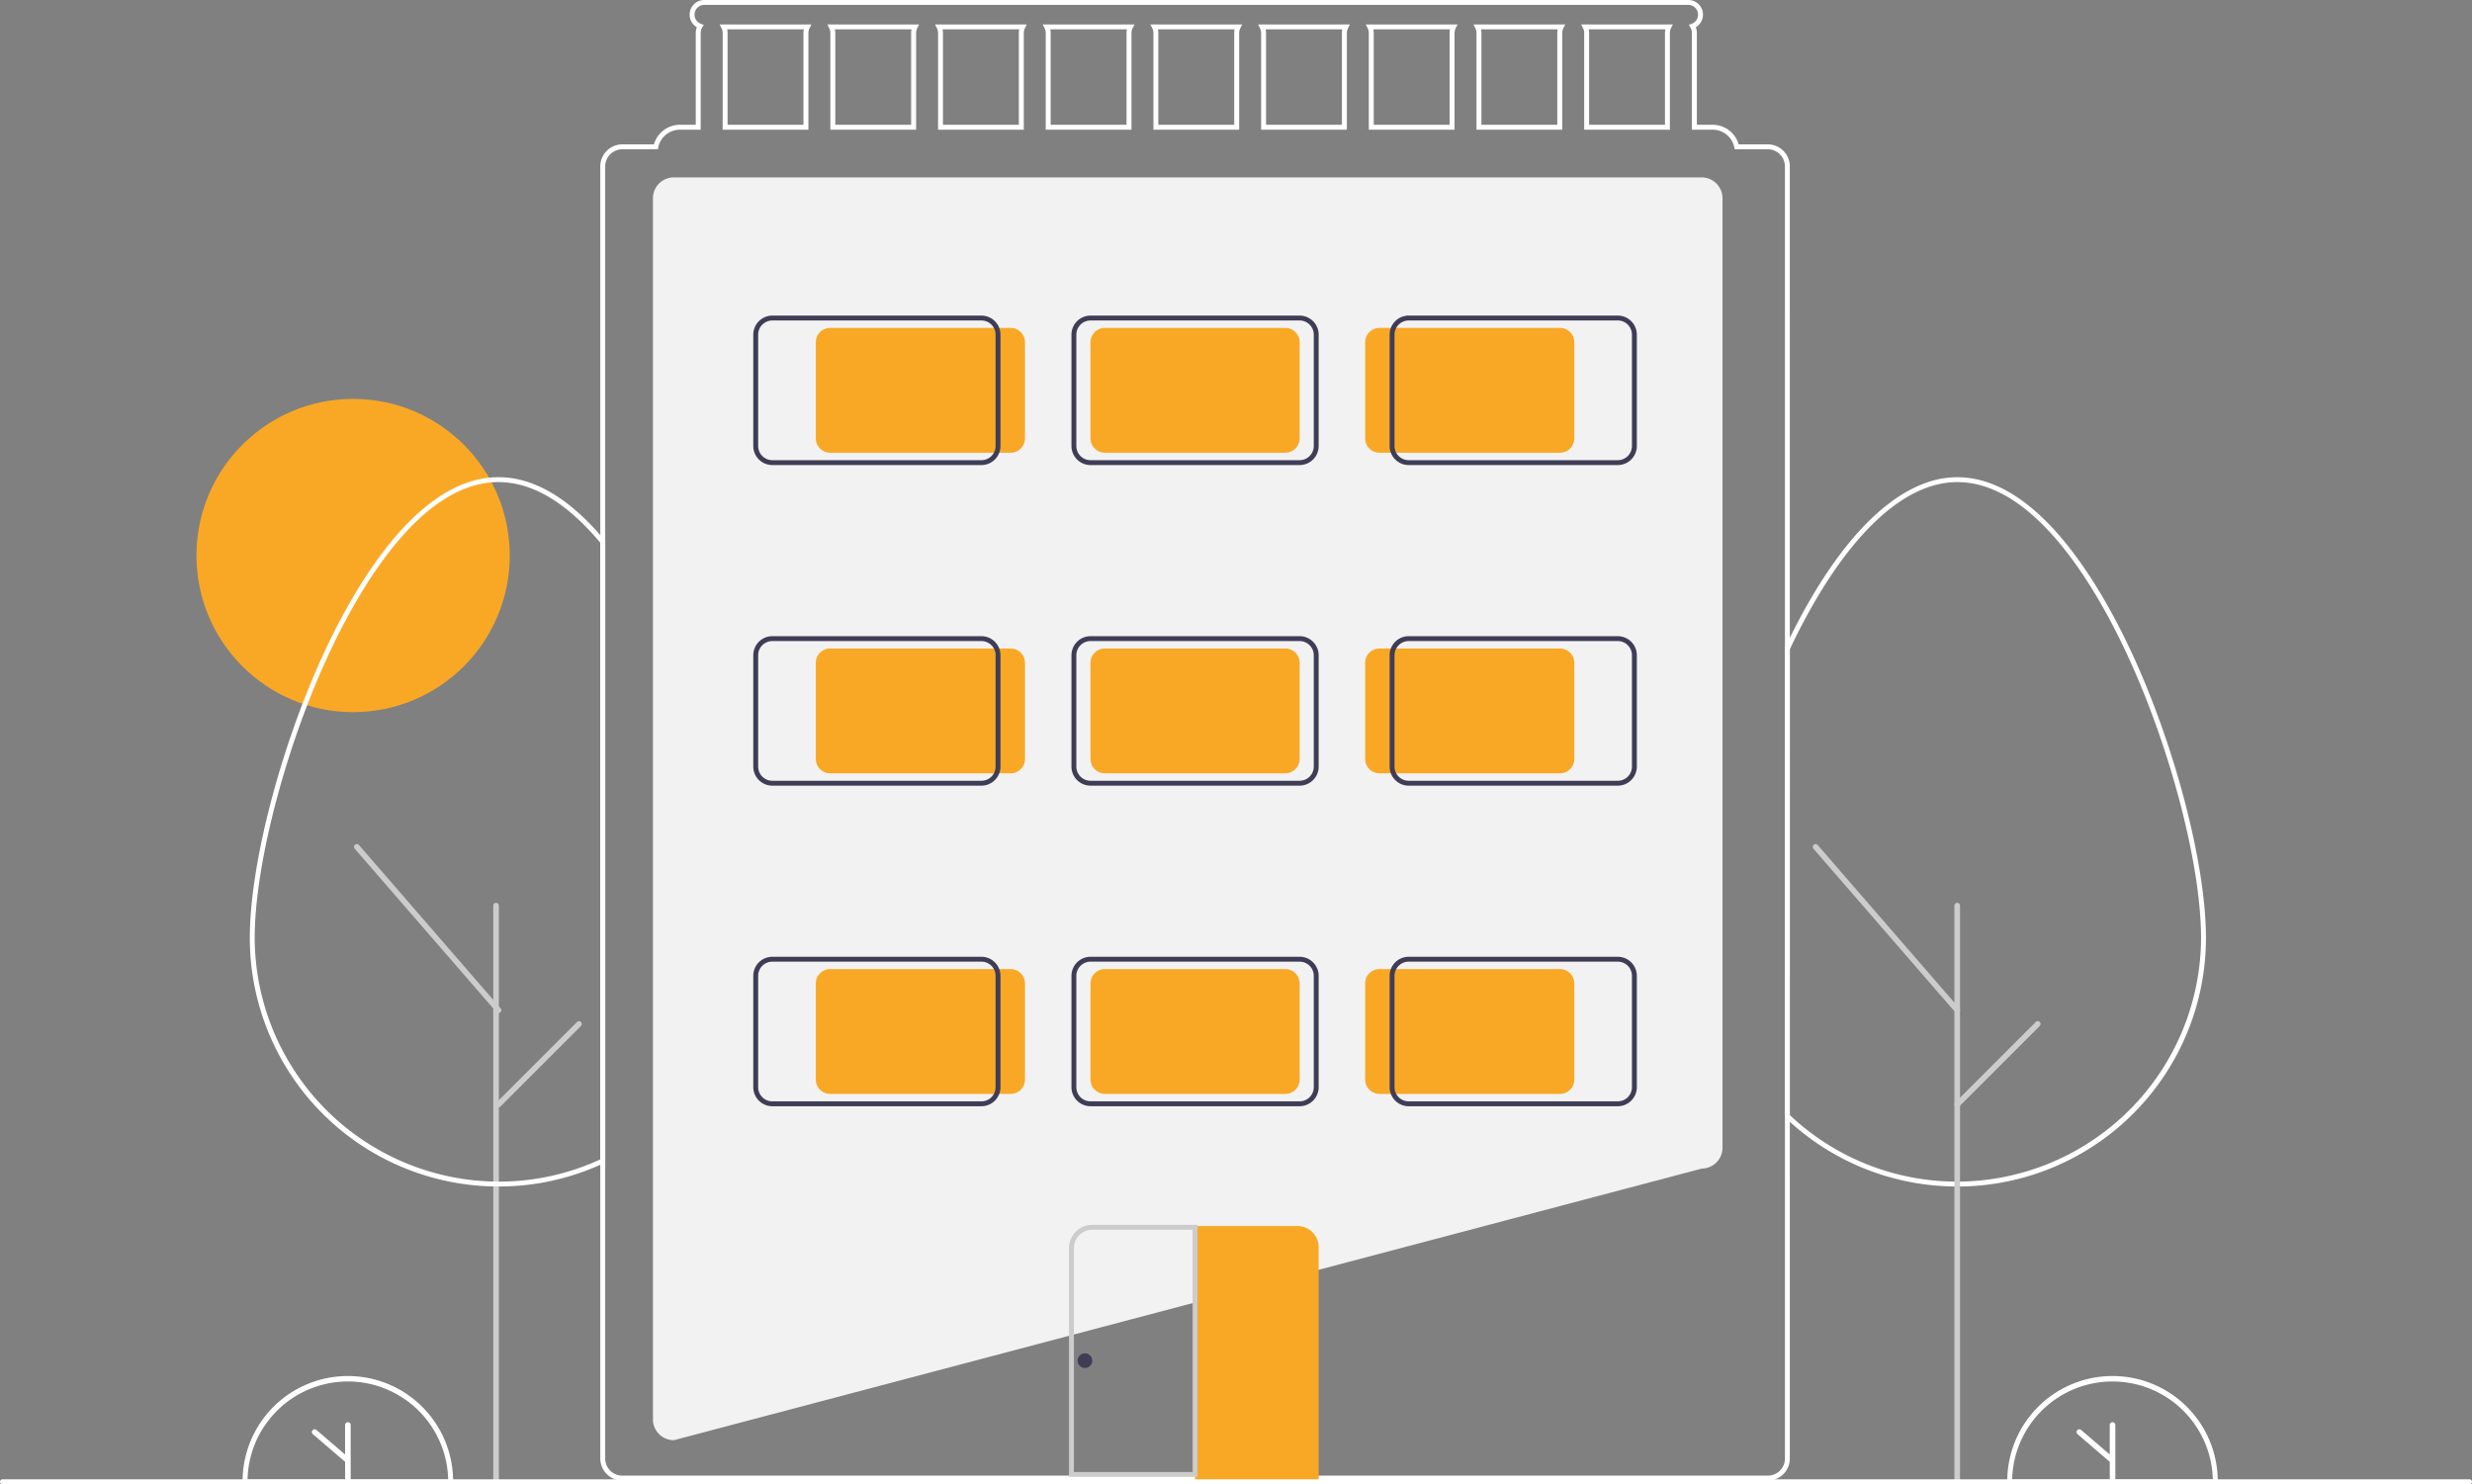 <svg xmlns="http://www.w3.org/2000/svg" width="549.444" height="329.973" viewBox="0 0 549.444 329.973">
  <rect x="0" y="0" width="549.444" height="329.973" fill="#808080" stroke="none"/>
  <g id="undraw_Building_re_xfcm" transform="translate(0 -89.216)">
    <circle id="Ellipse_359" data-name="Ellipse 359" cx="34.816" cy="34.816" r="34.816" transform="translate(43.668 177.889)" fill="#f9a826"/>
    <path id="Path_6308" data-name="Path 6308" d="M366.431,581.924H366.4a4.629,4.629,0,0,1-4.624-4.624V305.842a4.629,4.629,0,0,1,4.624-4.624H594.878a4.629,4.629,0,0,1,4.624,4.624V516.916a4.629,4.629,0,0,1-4.588,4.624Z" transform="translate(-216.647 -172.561)" fill="#f2f2f2"/>
    <path id="Path_6312" data-name="Path 6312" d="M862.575,581.392c-.217,0-.428,0-.645-.006a55.228,55.228,0,0,1-36.391-14.224q-.554-.5-1.1-1.022l-.168-.161V461.72l.052-.11c.36-.763.725-1.516,1.091-2.268,11.315-22.973,24.512-35.623,37.161-35.623,18.24,0,32.386,25.021,39.2,39.935,9.468,20.74,16.081,46.439,16.081,62.5a55.258,55.258,0,0,1-54.645,55.238C863,581.392,862.786,581.392,862.575,581.392ZM825.36,565.513q.452.427.91.843A54.145,54.145,0,0,0,861.95,580.3c.22.005.429,0,.64.005s.4,0,.6-.005a54.35,54.35,0,0,0,53.577-54.15c0-15.917-6.572-41.431-15.983-62.044-6.7-14.677-20.574-39.3-38.206-39.3-12.212,0-25.062,12.435-36.183,35.013-.345.71-.691,1.423-1.032,2.145Z" transform="translate(-427.545 -228.421)" fill="#fff"/>
    <path id="Path_6313" data-name="Path 6313" d="M894.152,726.658a.626.626,0,0,1-.626-.626V598.262a.626.626,0,0,1,1.252,0v127.77A.626.626,0,0,1,894.152,726.658Z" transform="translate(-459.125 -307.727)" fill="#ccc"/>
    <path id="Path_6314" data-name="Path 6314" d="M297.152,726.658a.626.626,0,0,1-.626-.626V598.262a.626.626,0,1,1,1.252,0v127.77a.626.626,0,0,1-.626.626Z" transform="translate(-186.895 -307.727)" fill="#ccc"/>
    <path id="Path_6315" data-name="Path 6315" d="M867.767,611.191a.625.625,0,0,1-.473-.216l-31.478-36.3a.626.626,0,1,1,.946-.82l31.478,36.3a.626.626,0,0,1-.473,1.036Z" transform="translate(-432.739 -296.784)" fill="#ccc"/>
    <path id="Path_6316" data-name="Path 6316" d="M894.152,665.138a.626.626,0,0,1-.443-1.068L911.6,646.183a.626.626,0,1,1,.885.885l-17.887,17.887a.624.624,0,0,1-.442.183Z" transform="translate(-459.125 -329.78)" fill="#ccc"/>
    <path id="Path_6317" data-name="Path 6317" d="M961.9,815.217H915.119v-.544a23.394,23.394,0,1,1,46.787,0Zm-45.693-1.088h44.6a22.306,22.306,0,0,0-44.6,0Z" transform="translate(-468.971 -396.027)" fill="#fff"/>
    <path id="Path_6318" data-name="Path 6318" d="M951.392,809.875a.617.617,0,0,0-.618.617v6.56l-6.391-5.485a.618.618,0,0,0-.8.937l7.2,6.176v3.854a.618.618,0,0,0,1.235,0V810.492a.618.618,0,0,0-.618-.617Z" transform="translate(-481.85 -404.507)" fill="#fff"/>
    <path id="Path_6319" data-name="Path 6319" d="M240.906,815.217H194.119v-.544a23.394,23.394,0,1,1,46.787,0Zm-45.693-1.088h44.6a22.306,22.306,0,0,0-44.6,0Z" transform="translate(-140.198 -396.027)" fill="#fff"/>
    <path id="Path_6320" data-name="Path 6320" d="M230.392,809.875a.617.617,0,0,0-.618.617v6.56l-6.391-5.485a.618.618,0,0,0-.8.937l7.2,6.176v3.854a.618.618,0,0,0,1.235,0V810.492a.618.618,0,0,0-.618-.617Z" transform="translate(-153.077 -404.507)" fill="#fff"/>
    <path id="Path_6321" data-name="Path 6321" d="M252.344,581.392c-.217,0-.428,0-.645-.006a55.26,55.26,0,0,1-54.637-55.238c0-16.057,6.613-41.756,16.082-62.5,6.809-14.914,20.957-39.935,39.2-39.935,7.514,0,15.081,4.283,22.49,12.73.367.417.736.845,1.1,1.285l.124.151V576.054l-.307.148c-.366.177-.738.344-1.109.5a54.731,54.731,0,0,1-21.666,4.68C252.772,581.392,252.555,581.392,252.344,581.392Zm0-156.586c-17.635,0-31.51,24.622-38.21,39.3-9.411,20.612-15.983,46.126-15.983,62.044a54.355,54.355,0,0,0,53.569,54.15c.22.006.425.007.639.005.2,0,.4,0,.6-.005A53.669,53.669,0,0,0,274.2,575.71c.257-.111.512-.224.764-.342V438.276c-.315-.378-.634-.748-.952-1.11C266.822,428.965,259.531,424.806,252.344,424.806Z" transform="translate(-141.54 -228.421)" fill="#fff"/>
    <path id="Path_6322" data-name="Path 6322" d="M271.767,611.191a.624.624,0,0,1-.473-.216l-31.478-36.3a.626.626,0,1,1,.946-.82l31.478,36.3a.626.626,0,0,1-.473,1.036Z" transform="translate(-160.966 -296.784)" fill="#ccc"/>
    <path id="Path_6323" data-name="Path 6323" d="M298.152,665.138a.626.626,0,0,1-.443-1.068L315.6,646.183a.626.626,0,0,1,.885.885L298.6,664.954a.623.623,0,0,1-.443.183Z" transform="translate(-187.351 -329.78)" fill="#ccc"/>
    <path id="Path_6324" data-name="Path 6324" d="M366.8,234.158l.4.794a2.406,2.406,0,0,1,.272,1.11V257.55h19.04V236.062a2.406,2.406,0,0,1,.272-1.11l.4-.794Zm18.627,1.9v20.4H368.56v-20.4a3.416,3.416,0,0,0-.1-.816h17.06a3.415,3.415,0,0,0-.1.816Zm5.309-1.9.4.794a2.406,2.406,0,0,1,.272,1.11V257.55h19.04V236.062a2.406,2.406,0,0,1,.272-1.11l.4-.794Zm18.627,1.9v20.4H392.5v-20.4a3.416,3.416,0,0,0-.1-.816h17.06a3.415,3.415,0,0,0-.1.816Zm5.309-1.9.4.794a2.406,2.406,0,0,1,.272,1.11V257.55h19.04V236.062a2.407,2.407,0,0,1,.272-1.11l.4-.794Zm18.627,1.9v20.4H416.432v-20.4a3.413,3.413,0,0,0-.1-.816h17.06a3.416,3.416,0,0,0-.1.816Zm5.309-1.9.4.794a2.406,2.406,0,0,1,.272,1.11V257.55h19.04V236.062a2.407,2.407,0,0,1,.272-1.11l.4-.794Zm18.627,1.9v20.4H440.368v-20.4a3.413,3.413,0,0,0-.1-.816h17.06a3.416,3.416,0,0,0-.1.816Zm5.309-1.9.4.794a2.406,2.406,0,0,1,.272,1.11V257.55h19.04V236.062a2.406,2.406,0,0,1,.272-1.11l.4-.794Zm18.627,1.9v20.4H464.3v-20.4a3.413,3.413,0,0,0-.1-.816h17.06a3.419,3.419,0,0,0-.1.816Zm5.309-1.9.4.794a2.407,2.407,0,0,1,.272,1.11V257.55h19.04V236.062a2.406,2.406,0,0,1,.272-1.11l.4-.794Zm18.627,1.9v20.4H488.241v-20.4a3.42,3.42,0,0,0-.1-.816H505.2a3.413,3.413,0,0,0-.1.816Zm5.309-1.9.4.794a2.406,2.406,0,0,1,.272,1.11V257.55h19.04V236.062a2.407,2.407,0,0,1,.272-1.11l.4-.794Zm18.627,1.9v20.4H512.177v-20.4a3.413,3.413,0,0,0-.1-.816h17.06a3.416,3.416,0,0,0-.1.816Zm5.309-1.9.4.794a2.4,2.4,0,0,1,.272,1.11V257.55h19.04V236.062a2.406,2.406,0,0,1,.272-1.11l.4-.794Zm18.627,1.9v20.4H536.113v-20.4a3.413,3.413,0,0,0-.1-.816h17.06a3.416,3.416,0,0,0-.1.816Zm5.309-1.9.4.794a2.407,2.407,0,0,1,.272,1.11V257.55H578V236.062a2.407,2.407,0,0,1,.272-1.11l.4-.794Zm18.627,1.9v20.4H560.049v-20.4a3.416,3.416,0,0,0-.1-.816h17.06a3.413,3.413,0,0,0-.1.816Zm-18.627-1.9.4.794a2.407,2.407,0,0,1,.272,1.11V257.55H578V236.062a2.407,2.407,0,0,1,.272-1.11l.4-.794Zm18.627,1.9v20.4H560.049v-20.4a3.416,3.416,0,0,0-.1-.816h17.06a3.413,3.413,0,0,0-.1.816Zm-42.563-1.9.4.794a2.406,2.406,0,0,1,.272,1.11V257.55h19.04V236.062a2.407,2.407,0,0,1,.272-1.11l.4-.794Zm18.627,1.9v20.4H536.113v-20.4a3.41,3.41,0,0,0-.1-.816h17.06a3.416,3.416,0,0,0-.1.816Zm-42.563-1.9.4.794a2.406,2.406,0,0,1,.272,1.11V257.55h19.04V236.062a2.407,2.407,0,0,1,.272-1.11l.4-.794Zm18.627,1.9v20.4H512.177v-20.4a3.413,3.413,0,0,0-.1-.816h17.06a3.413,3.413,0,0,0-.1.816Zm-42.563-1.9.4.794a2.406,2.406,0,0,1,.272,1.11V257.55h19.04V236.062a2.406,2.406,0,0,1,.272-1.11l.4-.794Zm18.627,1.9v20.4H488.24v-20.4a3.413,3.413,0,0,0-.1-.816H505.2a3.413,3.413,0,0,0-.1.816Zm-42.563-1.9.4.794a2.4,2.4,0,0,1,.272,1.11V257.55h19.04V236.062a2.407,2.407,0,0,1,.272-1.11l.4-.794Zm18.627,1.9v20.4H464.3v-20.4a3.416,3.416,0,0,0-.1-.816h17.06a3.413,3.413,0,0,0-.1.816Zm-42.563-1.9.4.794a2.407,2.407,0,0,1,.272,1.11V257.55h19.04V236.062a2.407,2.407,0,0,1,.272-1.11l.4-.794Zm18.627,1.9v20.4H440.368v-20.4a3.42,3.42,0,0,0-.1-.816h17.06a3.413,3.413,0,0,0-.1.816Zm-42.563-1.9.4.794a2.406,2.406,0,0,1,.272,1.11V257.55h19.04V236.062a2.408,2.408,0,0,1,.272-1.11l.4-.794Zm18.627,1.9v20.4H416.432v-20.4a3.413,3.413,0,0,0-.1-.816h17.06a3.419,3.419,0,0,0-.1.816Zm-42.563-1.9.4.794a2.406,2.406,0,0,1,.272,1.11V257.55h19.04V236.062a2.406,2.406,0,0,1,.272-1.11l.4-.794Zm18.627,1.9v20.4H392.5v-20.4a3.413,3.413,0,0,0-.1-.816h17.06a3.414,3.414,0,0,0-.1.816Zm-42.563-1.9.4.794a2.406,2.406,0,0,1,.272,1.11V257.55h19.04V236.062a2.406,2.406,0,0,1,.272-1.11l.4-.794Zm18.627,1.9v20.4H368.56v-20.4a3.415,3.415,0,0,0-.1-.816h17.06a3.416,3.416,0,0,0-.1.816Zm172.863-1.9.4.794a2.406,2.406,0,0,1,.272,1.11V257.55H578V236.062a2.407,2.407,0,0,1,.272-1.11l.4-.794Zm18.627,1.9v20.4H560.049v-20.4a3.413,3.413,0,0,0-.1-.816h17.06a3.413,3.413,0,0,0-.1.816Zm-42.563-1.9.4.794a2.406,2.406,0,0,1,.272,1.11V257.55h19.04V236.062a2.406,2.406,0,0,1,.272-1.11l.4-.794Zm18.627,1.9v20.4H536.113v-20.4a3.413,3.413,0,0,0-.1-.816h17.06a3.416,3.416,0,0,0-.1.816Zm-42.563-1.9.4.794a2.4,2.4,0,0,1,.272,1.11V257.55h19.04V236.062a2.406,2.406,0,0,1,.272-1.11l.4-.794Zm18.627,1.9v20.4H512.177v-20.4a3.413,3.413,0,0,0-.1-.816h17.06a3.413,3.413,0,0,0-.1.816Zm-42.563-1.9.4.794a2.407,2.407,0,0,1,.272,1.11V257.55h19.04V236.062a2.406,2.406,0,0,1,.272-1.11l.4-.794Zm18.627,1.9v20.4H488.241v-20.4a3.42,3.42,0,0,0-.1-.816H505.2a3.413,3.413,0,0,0-.1.816Zm-42.563-1.9.4.794a2.407,2.407,0,0,1,.272,1.11V257.55h19.04V236.062a2.406,2.406,0,0,1,.272-1.11l.4-.794Zm18.627,1.9v20.4H464.3v-20.4a3.413,3.413,0,0,0-.1-.816h17.06a3.419,3.419,0,0,0-.1.816Zm-42.563-1.9.4.794a2.406,2.406,0,0,1,.272,1.11V257.55h19.04V236.062a2.407,2.407,0,0,1,.272-1.11l.4-.794Zm18.627,1.9v20.4H440.368v-20.4a3.413,3.413,0,0,0-.1-.816h17.06a3.416,3.416,0,0,0-.1.816Zm-42.563-1.9.4.794a2.406,2.406,0,0,1,.272,1.11V257.55h19.04V236.062a2.407,2.407,0,0,1,.272-1.11l.4-.794Zm18.627,1.9v20.4H416.432v-20.4a3.416,3.416,0,0,0-.1-.816h17.06a3.416,3.416,0,0,0-.1.816Zm-42.563-1.9.4.794a2.406,2.406,0,0,1,.272,1.11V257.55h19.04V236.062a2.406,2.406,0,0,1,.272-1.11l.4-.794Zm18.627,1.9v20.4H392.5v-20.4a3.416,3.416,0,0,0-.1-.816h17.06a3.415,3.415,0,0,0-.1.816Zm-42.563-1.9.4.794a2.406,2.406,0,0,1,.272,1.11V257.55h19.04V236.062a2.406,2.406,0,0,1,.272-1.11l.4-.794Zm18.627,1.9v20.4H368.56v-20.4a3.415,3.415,0,0,0-.1-.816h17.06a3.413,3.413,0,0,0-.1.816Zm172.863-1.9.4.794a2.4,2.4,0,0,1,.272,1.11V257.55H578V236.062a2.407,2.407,0,0,1,.272-1.11l.4-.794Zm18.627,1.9v20.4H560.049v-20.4a3.413,3.413,0,0,0-.1-.816h17.06a3.413,3.413,0,0,0-.1.816Zm-42.563-1.9.4.794a2.407,2.407,0,0,1,.272,1.11V257.55h19.04V236.062a2.407,2.407,0,0,1,.272-1.11l.4-.794Zm18.627,1.9v20.4H536.113v-20.4a3.42,3.42,0,0,0-.1-.816h17.06a3.413,3.413,0,0,0-.1.816Zm-42.563-1.9.4.794a2.406,2.406,0,0,1,.272,1.11V257.55h19.04V236.062a2.407,2.407,0,0,1,.272-1.11l.4-.794Zm18.627,1.9v20.4H512.177v-20.4a3.413,3.413,0,0,0-.1-.816h17.06a3.416,3.416,0,0,0-.1.816Zm-42.563-1.9.4.794a2.406,2.406,0,0,1,.272,1.11V257.55h19.04V236.062a2.407,2.407,0,0,1,.272-1.11l.4-.794Zm18.627,1.9v20.4H488.241v-20.4a3.413,3.413,0,0,0-.1-.816H505.2a3.416,3.416,0,0,0-.1.816Zm-42.563-1.9.4.794a2.406,2.406,0,0,1,.272,1.11V257.55h19.04V236.062a2.407,2.407,0,0,1,.272-1.11l.4-.794Zm18.627,1.9v20.4H464.3v-20.4a3.413,3.413,0,0,0-.1-.816h17.06a3.419,3.419,0,0,0-.1.816Zm-42.563-1.9.4.794a2.407,2.407,0,0,1,.272,1.11V257.55h19.04V236.062a2.407,2.407,0,0,1,.272-1.11l.4-.794Zm18.627,1.9v20.4H440.368v-20.4a3.413,3.413,0,0,0-.1-.816h17.06a3.413,3.413,0,0,0-.1.816Zm-42.563-1.9.4.794a2.406,2.406,0,0,1,.272,1.11V257.55h19.04V236.062a2.407,2.407,0,0,1,.272-1.11l.4-.794Zm18.627,1.9v20.4H416.432v-20.4a3.416,3.416,0,0,0-.1-.816h17.06a3.413,3.413,0,0,0-.1.816Zm-42.563-1.9.4.794a2.406,2.406,0,0,1,.272,1.11V257.55h19.04V236.062a2.406,2.406,0,0,1,.272-1.11l.4-.794Zm18.627,1.9v20.4H392.5v-20.4a3.416,3.416,0,0,0-.1-.816h17.06a3.415,3.415,0,0,0-.1.816Zm-42.563-1.9.4.794a2.406,2.406,0,0,1,.272,1.11V257.55h19.04V236.062a2.406,2.406,0,0,1,.272-1.11l.4-.794Zm18.627,1.9v20.4H368.56v-20.4a3.413,3.413,0,0,0-.1-.816h17.06a3.416,3.416,0,0,0-.1.816Zm172.863-1.9.4.794a2.407,2.407,0,0,1,.272,1.11V257.55H578V236.062a2.406,2.406,0,0,1,.272-1.11l.4-.794Zm18.627,1.9v20.4H560.049v-20.4a3.413,3.413,0,0,0-.1-.816h17.06a3.416,3.416,0,0,0-.1.816Zm-42.563-1.9.4.794a2.406,2.406,0,0,1,.272,1.11V257.55h19.04V236.062a2.407,2.407,0,0,1,.272-1.11l.4-.794Zm18.627,1.9v20.4H536.113v-20.4a3.413,3.413,0,0,0-.1-.816h17.06a3.416,3.416,0,0,0-.1.816Zm-42.563-1.9.4.794a2.406,2.406,0,0,1,.272,1.11V257.55h19.04V236.062a2.407,2.407,0,0,1,.272-1.11l.4-.794Zm18.627,1.9v20.4H512.177v-20.4a3.413,3.413,0,0,0-.1-.816h17.06a3.416,3.416,0,0,0-.1.816Zm-42.563-1.9.4.794a2.4,2.4,0,0,1,.272,1.11V257.55h19.04V236.062a2.406,2.406,0,0,1,.272-1.11l.4-.794Zm18.627,1.9v20.4H488.241v-20.4a3.413,3.413,0,0,0-.1-.816H505.2a3.413,3.413,0,0,0-.1.816Zm-42.563-1.9.4.794a2.407,2.407,0,0,1,.272,1.11V257.55h19.04V236.062a2.406,2.406,0,0,1,.272-1.11l.4-.794Zm18.627,1.9v20.4H464.3v-20.4a3.42,3.42,0,0,0-.1-.816h17.06a3.416,3.416,0,0,0-.1.816Zm-42.563-1.9.4.794a2.406,2.406,0,0,1,.272,1.11V257.55h19.04V236.062a2.406,2.406,0,0,1,.272-1.11l.4-.794Zm18.627,1.9v20.4H440.368v-20.4a3.413,3.413,0,0,0-.1-.816h17.06a3.419,3.419,0,0,0-.1.816Zm-42.563-1.9.4.794a2.406,2.406,0,0,1,.272,1.11V257.55h19.04V236.062a2.407,2.407,0,0,1,.272-1.11l.4-.794Zm18.627,1.9v20.4H416.432v-20.4a3.416,3.416,0,0,0-.1-.816h17.06a3.416,3.416,0,0,0-.1.816Zm-42.563-1.9.4.794a2.406,2.406,0,0,1,.272,1.11V257.55h19.04V236.062a2.406,2.406,0,0,1,.272-1.11l.4-.794Zm18.627,1.9v20.4H392.5v-20.4a3.415,3.415,0,0,0-.1-.816h17.06a3.416,3.416,0,0,0-.1.816Zm-42.563-1.9.4.794a2.406,2.406,0,0,1,.272,1.11V257.55h19.04V236.062a2.406,2.406,0,0,1,.272-1.11l.4-.794Zm18.627,1.9v20.4H368.56v-20.4a3.416,3.416,0,0,0-.1-.816h17.06a3.416,3.416,0,0,0-.1.816Zm172.863-1.9.4.794a2.406,2.406,0,0,1,.272,1.11V257.55H578V236.062a2.407,2.407,0,0,1,.272-1.11l.4-.794Zm18.627,1.9v20.4H560.049v-20.4a3.413,3.413,0,0,0-.1-.816h17.06a3.419,3.419,0,0,0-.1.816Zm-42.16-1.11a2.406,2.406,0,0,1,.272,1.11V257.55h19.04V236.062a2.408,2.408,0,0,1,.272-1.11l.4-.794H534.35Zm18.322.294a3.416,3.416,0,0,0-.1.816v20.4H536.113v-20.4a3.413,3.413,0,0,0-.1-.816Zm-42.258-.294a2.406,2.406,0,0,1,.272,1.11V257.55h19.04V236.062a2.407,2.407,0,0,1,.272-1.11l.4-.794h-20.39Zm18.322.294a3.416,3.416,0,0,0-.1.816v20.4H512.177v-20.4a3.416,3.416,0,0,0-.1-.816Zm-42.258-.294a2.406,2.406,0,0,1,.272,1.11V257.55h19.04V236.062a2.406,2.406,0,0,1,.272-1.11l.4-.794h-20.39Zm18.322.294a3.416,3.416,0,0,0-.1.816v20.4H488.241v-20.4a3.416,3.416,0,0,0-.1-.816Zm-42.258-.294a2.4,2.4,0,0,1,.272,1.11V257.55h19.04V236.062a2.406,2.406,0,0,1,.272-1.11l.4-.794h-20.39Zm18.322.294a3.419,3.419,0,0,0-.1.816v20.4H464.3v-20.4a3.413,3.413,0,0,0-.1-.816Zm-42.258-.294a2.407,2.407,0,0,1,.272,1.11V257.55h19.04V236.062a2.406,2.406,0,0,1,.272-1.11l.4-.794h-20.39Zm18.322.294a3.416,3.416,0,0,0-.1.816v20.4H440.368v-20.4a3.413,3.413,0,0,0-.1-.816Zm-42.258-.294a2.406,2.406,0,0,1,.272,1.11V257.55h19.04V236.062a2.406,2.406,0,0,1,.272-1.11l.4-.794h-20.39Zm18.322.294a3.416,3.416,0,0,0-.1.816v20.4H416.432v-20.4a3.413,3.413,0,0,0-.1-.816Zm-42.258-.294a2.406,2.406,0,0,1,.272,1.11V257.55h19.04V236.062a2.406,2.406,0,0,1,.272-1.11l.4-.794h-20.39Zm18.322.294a3.416,3.416,0,0,0-.1.816v20.4H392.5v-20.4a3.415,3.415,0,0,0-.1-.816Zm-42.258-.294a2.406,2.406,0,0,1,.272,1.11V257.55h19.04V236.062a2.406,2.406,0,0,1,.272-1.11l.4-.794H366.8Zm18.322.294a3.415,3.415,0,0,0-.1.816v20.4H368.56v-20.4a3.416,3.416,0,0,0-.1-.816Zm173.167-.294a2.406,2.406,0,0,1,.272,1.11V257.55H578V236.062a2.407,2.407,0,0,1,.272-1.11l.4-.794h-20.39Zm18.322.294a3.416,3.416,0,0,0-.1.816v20.4H560.049v-20.4a3.416,3.416,0,0,0-.1-.816Zm-42.258-.294a2.406,2.406,0,0,1,.272,1.11V257.55h19.04V236.062a2.406,2.406,0,0,1,.272-1.11l.4-.794H534.35Zm18.322.294a3.416,3.416,0,0,0-.1.816v20.4H536.113v-20.4a3.416,3.416,0,0,0-.1-.816Zm-42.258-.294a2.4,2.4,0,0,1,.272,1.11V257.55h19.04V236.062a2.407,2.407,0,0,1,.272-1.11l.4-.794h-20.39Zm18.322.294a3.416,3.416,0,0,0-.1.816v20.4H512.177v-20.4a3.413,3.413,0,0,0-.1-.816Zm-42.258-.294a2.407,2.407,0,0,1,.272,1.11V257.55h19.04V236.062a2.407,2.407,0,0,1,.272-1.11l.4-.794h-20.39Zm18.322.294a3.416,3.416,0,0,0-.1.816v20.4H488.241v-20.4a3.413,3.413,0,0,0-.1-.816Zm-42.258-.294a2.406,2.406,0,0,1,.272,1.11V257.55h19.04V236.062a2.407,2.407,0,0,1,.272-1.11l.4-.794h-20.39Zm18.322.294a3.416,3.416,0,0,0-.1.816v20.4H464.3v-20.4a3.413,3.413,0,0,0-.1-.816Zm-42.258-.294a2.406,2.406,0,0,1,.272,1.11V257.55h19.04V236.062a2.407,2.407,0,0,1,.272-1.11l.4-.794h-20.39Zm18.322.294a3.416,3.416,0,0,0-.1.816v20.4H440.369v-20.4a3.416,3.416,0,0,0-.1-.816Zm-42.258-.294a2.406,2.406,0,0,1,.272,1.11V257.55h19.04V236.062a2.406,2.406,0,0,1,.272-1.11l.4-.794h-20.39Zm18.322.294a3.416,3.416,0,0,0-.1.816v20.4H416.432v-20.4a3.416,3.416,0,0,0-.1-.816Zm-42.258-.294a2.406,2.406,0,0,1,.272,1.11V257.55h19.04V236.062a2.406,2.406,0,0,1,.272-1.11l.4-.794h-20.39Zm18.322.294a3.416,3.416,0,0,0-.1.816v20.4H392.5v-20.4a3.415,3.415,0,0,0-.1-.816Zm-42.258-.294a2.406,2.406,0,0,1,.272,1.11V257.55h19.04V236.062a2.406,2.406,0,0,1,.272-1.11l.4-.794H366.8Zm18.322.294a3.413,3.413,0,0,0-.1.816v20.4H368.56v-20.4a3.415,3.415,0,0,0-.1-.816Zm214.24,25.568h-6.484a6,6,0,0,0-5.756-4.352h-3.536v-20.4a3.4,3.4,0,0,0-.245-1.278,3.258,3.258,0,0,0-1.659-6.066H363.392a3.258,3.258,0,0,0-1.659,6.066,3.4,3.4,0,0,0-.245,1.278v20.4h-3.536a6,6,0,0,0-5.756,4.352h-7.028a4.9,4.9,0,0,0-4.9,4.9V552.944a4.907,4.907,0,0,0,4.9,4.9H599.762a4.9,4.9,0,0,0,4.9-4.9V265.71a4.9,4.9,0,0,0-4.9-4.9Zm3.808,292.13a3.811,3.811,0,0,1-2.486,3.569,3.656,3.656,0,0,1-1.322.239H345.168a3.656,3.656,0,0,1-1.322-.239,3.811,3.811,0,0,1-2.486-3.569V265.71a3.812,3.812,0,0,1,3.808-3.808h7.9l.087-.435a4.913,4.913,0,0,1,4.8-3.917h4.624V236.062a2.445,2.445,0,0,1,.348-1.257l.337-.56-.615-.228a2.17,2.17,0,0,1,.745-4.211h218.69a2.17,2.17,0,0,1,.745,4.211l-.615.228.337.56a2.442,2.442,0,0,1,.348,1.257V257.55h4.624a4.913,4.913,0,0,1,4.8,3.917l.087.435h7.355a3.812,3.812,0,0,1,3.808,3.808ZM366.8,234.158l.4.794a2.407,2.407,0,0,1,.272,1.11V257.55h19.04V236.062a2.406,2.406,0,0,1,.272-1.11l.4-.794Zm18.627,1.9v20.4H368.56v-20.4a3.413,3.413,0,0,0-.1-.816h17.06a3.415,3.415,0,0,0-.1.816Zm5.309-1.9.4.794a2.406,2.406,0,0,1,.272,1.11V257.55h19.04V236.062a2.406,2.406,0,0,1,.272-1.11l.4-.794Zm18.627,1.9v20.4H392.5v-20.4a3.416,3.416,0,0,0-.1-.816h17.06a3.415,3.415,0,0,0-.1.816Zm5.309-1.9.4.794a2.406,2.406,0,0,1,.272,1.11V257.55h19.04V236.062a2.407,2.407,0,0,1,.272-1.11l.4-.794Zm18.627,1.9v20.4H416.433v-20.4a3.416,3.416,0,0,0-.1-.816h17.06a3.413,3.413,0,0,0-.1.816Zm5.309-1.9.4.794a2.406,2.406,0,0,1,.272,1.11V257.55h19.04V236.062a2.407,2.407,0,0,1,.272-1.11l.4-.794Zm18.627,1.9v20.4H440.369v-20.4a3.413,3.413,0,0,0-.1-.816h17.06a3.416,3.416,0,0,0-.1.816Zm5.309-1.9.4.794a2.406,2.406,0,0,1,.272,1.11V257.55h19.04V236.062a2.407,2.407,0,0,1,.272-1.11l.4-.794Zm18.627,1.9v20.4H464.3v-20.4a3.413,3.413,0,0,0-.1-.816h17.06a3.41,3.41,0,0,0-.1.816Zm5.309-1.9.4.794a2.4,2.4,0,0,1,.272,1.11V257.55h19.04V236.062a2.407,2.407,0,0,1,.272-1.11l.4-.794Zm18.627,1.9v20.4H488.241v-20.4a3.416,3.416,0,0,0-.1-.816H505.2a3.413,3.413,0,0,0-.1.816Zm5.309-1.9.4.794a2.406,2.406,0,0,1,.272,1.11V257.55h19.04V236.062a2.406,2.406,0,0,1,.272-1.11l.4-.794Zm18.627,1.9v20.4H512.177v-20.4a3.413,3.413,0,0,0-.1-.816h17.06a3.416,3.416,0,0,0-.1.816Zm5.309-1.9.4.794a2.406,2.406,0,0,1,.272,1.11V257.55h19.04V236.062a2.407,2.407,0,0,1,.272-1.11l.4-.794Zm18.627,1.9v20.4H536.113v-20.4a3.413,3.413,0,0,0-.1-.816h17.06a3.413,3.413,0,0,0-.1.816Zm5.309-1.9.4.794a2.406,2.406,0,0,1,.272,1.11V257.55H578V236.062a2.406,2.406,0,0,1,.272-1.11l.4-.794Zm18.627,1.9v20.4H560.049v-20.4a3.416,3.416,0,0,0-.1-.816h17.06a3.416,3.416,0,0,0-.1.816Zm-210.116-1.9.4.794a2.406,2.406,0,0,1,.272,1.11V257.55h19.04V236.062a2.406,2.406,0,0,1,.272-1.11l.4-.794Zm18.627,1.9v20.4H368.56v-20.4a3.415,3.415,0,0,0-.1-.816h17.06a3.415,3.415,0,0,0-.1.816Zm5.309-1.9.4.794a2.406,2.406,0,0,1,.272,1.11V257.55h19.04V236.062a2.406,2.406,0,0,1,.272-1.11l.4-.794Zm18.627,1.9v20.4H392.5v-20.4a3.415,3.415,0,0,0-.1-.816h17.06a3.413,3.413,0,0,0-.1.816Zm5.309-1.9.4.794a2.407,2.407,0,0,1,.272,1.11V257.55h19.04V236.062a2.406,2.406,0,0,1,.272-1.11l.4-.794Zm18.627,1.9v20.4H416.432v-20.4a3.413,3.413,0,0,0-.1-.816h17.06a3.413,3.413,0,0,0-.1.816Zm5.309-1.9.4.794a2.407,2.407,0,0,1,.272,1.11V257.55h19.04V236.062a2.406,2.406,0,0,1,.272-1.11l.4-.794Zm18.627,1.9v20.4H440.369v-20.4a3.413,3.413,0,0,0-.1-.816h17.06a3.416,3.416,0,0,0-.1.816Zm5.309-1.9.4.794a2.406,2.406,0,0,1,.272,1.11V257.55h19.04V236.062a2.407,2.407,0,0,1,.272-1.11l.4-.794Zm18.627,1.9v20.4H464.3v-20.4a3.416,3.416,0,0,0-.1-.816h17.06a3.413,3.413,0,0,0-.1.816Zm5.309-1.9.4.794a2.406,2.406,0,0,1,.272,1.11V257.55h19.04V236.062a2.407,2.407,0,0,1,.272-1.11l.4-.794Zm18.627,1.9v20.4H488.241v-20.4a3.413,3.413,0,0,0-.1-.816H505.2a3.416,3.416,0,0,0-.1.816Zm5.309-1.9.4.794a2.4,2.4,0,0,1,.272,1.11V257.55h19.04V236.062a2.407,2.407,0,0,1,.272-1.11l.4-.794Zm18.627,1.9v20.4H512.177v-20.4a3.416,3.416,0,0,0-.1-.816h17.06a3.416,3.416,0,0,0-.1.816Zm5.309-1.9.4.794a2.407,2.407,0,0,1,.272,1.11V257.55h19.04V236.062a2.406,2.406,0,0,1,.272-1.11l.4-.794Zm18.627,1.9v20.4H536.113v-20.4a3.413,3.413,0,0,0-.1-.816h17.06a3.416,3.416,0,0,0-.1.816Zm5.309-1.9.4.794a2.406,2.406,0,0,1,.272,1.11V257.55H578V236.062a2.407,2.407,0,0,1,.272-1.11l.4-.794Zm18.627,1.9v20.4H560.049v-20.4a3.413,3.413,0,0,0-.1-.816h17.06a3.419,3.419,0,0,0-.1.816Zm-210.116-1.9.4.794a2.406,2.406,0,0,1,.272,1.11V257.55h19.04V236.062a2.406,2.406,0,0,1,.272-1.11l.4-.794Zm18.627,1.9v20.4H368.56v-20.4a3.415,3.415,0,0,0-.1-.816h17.06a3.415,3.415,0,0,0-.1.816Zm5.309-1.9.4.794a2.406,2.406,0,0,1,.272,1.11V257.55h19.04V236.062a2.406,2.406,0,0,1,.272-1.11l.4-.794Zm18.627,1.9v20.4H392.5v-20.4a3.415,3.415,0,0,0-.1-.816h17.06a3.416,3.416,0,0,0-.1.816Zm5.309-1.9.4.794a2.406,2.406,0,0,1,.272,1.11V257.55h19.04V236.062a2.406,2.406,0,0,1,.272-1.11l.4-.794Zm18.627,1.9v20.4H416.432v-20.4a3.416,3.416,0,0,0-.1-.816h17.06a3.416,3.416,0,0,0-.1.816Zm5.309-1.9.4.794a2.406,2.406,0,0,1,.272,1.11V257.55h19.04V236.062a2.407,2.407,0,0,1,.272-1.11l.4-.794Zm18.627,1.9v20.4H440.369v-20.4a3.413,3.413,0,0,0-.1-.816h17.06a3.416,3.416,0,0,0-.1.816Zm5.309-1.9.4.794a2.407,2.407,0,0,1,.272,1.11V257.55h19.04V236.062a2.406,2.406,0,0,1,.272-1.11l.4-.794Zm18.627,1.9v20.4H464.3v-20.4a3.413,3.413,0,0,0-.1-.816h17.06a3.41,3.41,0,0,0-.1.816Zm5.309-1.9.4.794a2.407,2.407,0,0,1,.272,1.11V257.55h19.04V236.062a2.406,2.406,0,0,1,.272-1.11l.4-.794Zm18.627,1.9v20.4H488.241v-20.4a3.416,3.416,0,0,0-.1-.816H505.2a3.413,3.413,0,0,0-.1.816Zm5.309-1.9.4.794a2.406,2.406,0,0,1,.272,1.11V257.55h19.04V236.062a2.407,2.407,0,0,1,.272-1.11l.4-.794Zm18.627,1.9v20.4H512.177v-20.4a3.413,3.413,0,0,0-.1-.816h17.06a3.416,3.416,0,0,0-.1.816Zm5.309-1.9.4.794a2.4,2.4,0,0,1,.272,1.11V257.55h19.04V236.062a2.407,2.407,0,0,1,.272-1.11l.4-.794Zm18.627,1.9v20.4H536.113v-20.4a3.413,3.413,0,0,0-.1-.816h17.06a3.416,3.416,0,0,0-.1.816Zm5.309-1.9.4.794a2.407,2.407,0,0,1,.272,1.11V257.55H578V236.062a2.406,2.406,0,0,1,.272-1.11l.4-.794Zm18.627,1.9v20.4H560.049v-20.4a3.413,3.413,0,0,0-.1-.816h17.06a3.416,3.416,0,0,0-.1.816Zm-210.116-1.9.4.794a2.406,2.406,0,0,1,.272,1.11V257.55h19.04V236.062a2.406,2.406,0,0,1,.272-1.11l.4-.794Zm18.627,1.9v20.4H368.56v-20.4a3.415,3.415,0,0,0-.1-.816h17.06a3.415,3.415,0,0,0-.1.816Zm5.309-1.9.4.794a2.406,2.406,0,0,1,.272,1.11V257.55h19.04V236.062a2.406,2.406,0,0,1,.272-1.11l.4-.794Zm18.627,1.9v20.4H392.5v-20.4a3.415,3.415,0,0,0-.1-.816h17.06a3.413,3.413,0,0,0-.1.816Zm5.309-1.9.4.794a2.406,2.406,0,0,1,.272,1.11V257.55h19.04V236.062a2.407,2.407,0,0,1,.272-1.11l.4-.794Zm18.627,1.9v20.4H416.432v-20.4a3.416,3.416,0,0,0-.1-.816h17.06a3.413,3.413,0,0,0-.1.816Zm5.309-1.9.4.794a2.407,2.407,0,0,1,.272,1.11V257.55h19.04V236.062a2.406,2.406,0,0,1,.272-1.11l.4-.794Zm18.627,1.9v20.4H440.368v-20.4a3.416,3.416,0,0,0-.1-.816h17.06a3.416,3.416,0,0,0-.1.816Zm5.309-1.9.4.794a2.406,2.406,0,0,1,.272,1.11V257.55h19.04V236.062a2.407,2.407,0,0,1,.272-1.11l.4-.794Zm18.627,1.9v20.4H464.3v-20.4a3.413,3.413,0,0,0-.1-.816h17.06a3.413,3.413,0,0,0-.1.816Zm5.309-1.9.4.794a2.4,2.4,0,0,1,.272,1.11V257.55h19.04V236.062a2.406,2.406,0,0,1,.272-1.11l.4-.794Zm18.627,1.9v20.4H488.241v-20.4a3.413,3.413,0,0,0-.1-.816H505.2a3.413,3.413,0,0,0-.1.816Zm5.309-1.9.4.794a2.407,2.407,0,0,1,.272,1.11V257.55h19.04V236.062a2.407,2.407,0,0,1,.272-1.11l.4-.794Zm18.627,1.9v20.4H512.177v-20.4a3.416,3.416,0,0,0-.1-.816h17.06a3.416,3.416,0,0,0-.1.816Zm5.309-1.9.4.794a2.406,2.406,0,0,1,.272,1.11V257.55h19.04V236.062a2.407,2.407,0,0,1,.272-1.11l.4-.794Zm18.627,1.9v20.4H536.113v-20.4a3.413,3.413,0,0,0-.1-.816h17.06a3.419,3.419,0,0,0-.1.816Zm5.309-1.9.4.794a2.4,2.4,0,0,1,.272,1.11V257.55H578V236.062a2.407,2.407,0,0,1,.272-1.11l.4-.794Zm18.627,1.9v20.4H560.049v-20.4a3.413,3.413,0,0,0-.1-.816h17.06a3.413,3.413,0,0,0-.1.816Z" transform="translate(-206.843 -139.502)" fill="#fff"/>
    <path id="Path_6325" data-name="Path 6325" d="M471.626,390.462H431.51a3.191,3.191,0,0,1-3.187-3.187V365.9a3.19,3.19,0,0,1,3.187-3.187h40.117a3.19,3.19,0,0,1,3.187,3.187v21.371A3.19,3.19,0,0,1,471.626,390.462Z" transform="translate(-246.994 -200.605)" fill="#f9a826"/>
    <path id="Path_6326" data-name="Path 6326" d="M583.845,390.462H543.729a3.191,3.191,0,0,1-3.187-3.187V365.9a3.19,3.19,0,0,1,3.187-3.187h40.117a3.19,3.19,0,0,1,3.187,3.187v21.371a3.19,3.19,0,0,1-3.187,3.187Z" transform="translate(-298.165 -200.605)" fill="#f9a826"/>
    <path id="Path_6327" data-name="Path 6327" d="M696.065,390.462H655.949a3.19,3.19,0,0,1-3.187-3.187V365.9a3.19,3.19,0,0,1,3.187-3.187h40.117a3.19,3.19,0,0,1,3.187,3.187v21.371A3.191,3.191,0,0,1,696.065,390.462Z" transform="translate(-349.337 -200.605)" fill="#f9a826"/>
    <path id="Path_6328" data-name="Path 6328" d="M471.626,521.462H431.51a3.19,3.19,0,0,1-3.187-3.187V496.9a3.19,3.19,0,0,1,3.187-3.187h40.117a3.19,3.19,0,0,1,3.187,3.187v21.371A3.19,3.19,0,0,1,471.626,521.462Z" transform="translate(-246.994 -260.341)" fill="#f9a826"/>
    <path id="Path_6329" data-name="Path 6329" d="M583.845,521.462H543.729a3.19,3.19,0,0,1-3.187-3.187V496.9a3.19,3.19,0,0,1,3.187-3.187h40.117a3.19,3.19,0,0,1,3.187,3.187v21.371a3.19,3.19,0,0,1-3.187,3.187Z" transform="translate(-298.165 -260.341)" fill="#f9a826"/>
    <path id="Path_6330" data-name="Path 6330" d="M696.065,521.462H655.949a3.19,3.19,0,0,1-3.187-3.187V496.9a3.19,3.19,0,0,1,3.187-3.187h40.117a3.19,3.19,0,0,1,3.187,3.187v21.371A3.191,3.191,0,0,1,696.065,521.462Z" transform="translate(-349.337 -260.341)" fill="#f9a826"/>
    <path id="Path_6331" data-name="Path 6331" d="M471.626,652.462H431.51a3.19,3.19,0,0,1-3.187-3.187V627.9a3.19,3.19,0,0,1,3.187-3.187h40.117a3.19,3.19,0,0,1,3.187,3.187v21.371A3.19,3.19,0,0,1,471.626,652.462Z" transform="translate(-246.994 -320.076)" fill="#f9a826"/>
    <path id="Path_6332" data-name="Path 6332" d="M583.845,652.462H543.729a3.19,3.19,0,0,1-3.187-3.187V627.9a3.19,3.19,0,0,1,3.187-3.187h40.117a3.19,3.19,0,0,1,3.187,3.187v21.371a3.19,3.19,0,0,1-3.187,3.187Z" transform="translate(-298.165 -320.076)" fill="#f9a826"/>
    <path id="Path_6333" data-name="Path 6333" d="M696.065,652.462H655.949a3.19,3.19,0,0,1-3.187-3.187V627.9a3.19,3.19,0,0,1,3.187-3.187h40.117a3.19,3.19,0,0,1,3.187,3.187v21.371A3.191,3.191,0,0,1,696.065,652.462Z" transform="translate(-349.337 -320.076)" fill="#f9a826"/>
    <path id="Path_6334" data-name="Path 6334" d="M453.48,390.906H407.008a4.241,4.241,0,0,1-4.236-4.236V361.913a4.241,4.241,0,0,1,4.236-4.236H453.48a4.241,4.241,0,0,1,4.236,4.236V386.67A4.241,4.241,0,0,1,453.48,390.906Zm-46.473-32.14a3.151,3.151,0,0,0-3.148,3.148V386.67a3.151,3.151,0,0,0,3.148,3.148H453.48a3.151,3.151,0,0,0,3.148-3.148V361.913a3.151,3.151,0,0,0-3.148-3.148Z" transform="translate(-235.343 -198.307)" fill="#3f3d56"/>
    <path id="Path_6335" data-name="Path 6335" d="M583.48,390.906H537.007a4.241,4.241,0,0,1-4.236-4.236V361.913a4.241,4.241,0,0,1,4.236-4.236H583.48a4.241,4.241,0,0,1,4.236,4.236V386.67a4.241,4.241,0,0,1-4.236,4.236Zm-46.473-32.14a3.151,3.151,0,0,0-3.148,3.148V386.67a3.151,3.151,0,0,0,3.148,3.148H583.48a3.151,3.151,0,0,0,3.148-3.148V361.913a3.151,3.151,0,0,0-3.148-3.148Z" transform="translate(-294.622 -198.307)" fill="#3f3d56"/>
    <path id="Path_6336" data-name="Path 6336" d="M713.48,390.906H667.007a4.241,4.241,0,0,1-4.236-4.236V361.913a4.241,4.241,0,0,1,4.236-4.236H713.48a4.241,4.241,0,0,1,4.236,4.236V386.67A4.241,4.241,0,0,1,713.48,390.906Zm-46.473-32.14a3.151,3.151,0,0,0-3.148,3.148V386.67a3.151,3.151,0,0,0,3.148,3.148H713.48a3.151,3.151,0,0,0,3.148-3.148V361.913a3.151,3.151,0,0,0-3.148-3.148Z" transform="translate(-353.902 -198.307)" fill="#3f3d56"/>
    <path id="Path_6337" data-name="Path 6337" d="M453.48,521.906H407.008a4.241,4.241,0,0,1-4.236-4.236V492.913a4.241,4.241,0,0,1,4.236-4.236H453.48a4.241,4.241,0,0,1,4.236,4.236V517.67A4.241,4.241,0,0,1,453.48,521.906Zm-46.473-32.14a3.151,3.151,0,0,0-3.148,3.148V517.67a3.151,3.151,0,0,0,3.148,3.148H453.48a3.151,3.151,0,0,0,3.148-3.148V492.913a3.151,3.151,0,0,0-3.148-3.148Z" transform="translate(-235.343 -258.042)" fill="#3f3d56"/>
    <path id="Path_6338" data-name="Path 6338" d="M583.48,521.906H537.007a4.241,4.241,0,0,1-4.236-4.236V492.913a4.241,4.241,0,0,1,4.236-4.236H583.48a4.241,4.241,0,0,1,4.236,4.236V517.67a4.241,4.241,0,0,1-4.236,4.236Zm-46.473-32.14a3.151,3.151,0,0,0-3.148,3.148V517.67a3.151,3.151,0,0,0,3.148,3.148H583.48a3.151,3.151,0,0,0,3.148-3.148V492.913a3.151,3.151,0,0,0-3.148-3.148Z" transform="translate(-294.622 -258.042)" fill="#3f3d56"/>
    <path id="Path_6339" data-name="Path 6339" d="M713.48,521.906H667.007a4.241,4.241,0,0,1-4.236-4.236V492.913a4.241,4.241,0,0,1,4.236-4.236H713.48a4.241,4.241,0,0,1,4.236,4.236V517.67A4.241,4.241,0,0,1,713.48,521.906Zm-46.473-32.14a3.151,3.151,0,0,0-3.148,3.148V517.67a3.151,3.151,0,0,0,3.148,3.148H713.48a3.151,3.151,0,0,0,3.148-3.148V492.913a3.151,3.151,0,0,0-3.148-3.148Z" transform="translate(-353.902 -258.042)" fill="#3f3d56"/>
    <path id="Path_6340" data-name="Path 6340" d="M453.48,652.906H407.008a4.241,4.241,0,0,1-4.236-4.236V623.913a4.241,4.241,0,0,1,4.236-4.236H453.48a4.241,4.241,0,0,1,4.236,4.236V648.67A4.241,4.241,0,0,1,453.48,652.906Zm-46.473-32.14a3.151,3.151,0,0,0-3.148,3.148V648.67a3.151,3.151,0,0,0,3.148,3.148H453.48a3.151,3.151,0,0,0,3.148-3.148V623.913a3.151,3.151,0,0,0-3.148-3.148Z" transform="translate(-235.343 -317.778)" fill="#3f3d56"/>
    <path id="Path_6341" data-name="Path 6341" d="M583.48,652.906H537.007a4.241,4.241,0,0,1-4.236-4.236V623.913a4.241,4.241,0,0,1,4.236-4.236H583.48a4.241,4.241,0,0,1,4.236,4.236V648.67a4.241,4.241,0,0,1-4.236,4.236Zm-46.473-32.14a3.151,3.151,0,0,0-3.148,3.148V648.67a3.151,3.151,0,0,0,3.148,3.148H583.48a3.151,3.151,0,0,0,3.148-3.148V623.913a3.151,3.151,0,0,0-3.148-3.148Z" transform="translate(-294.622 -317.778)" fill="#3f3d56"/>
    <path id="Path_6342" data-name="Path 6342" d="M713.48,652.906H667.007a4.241,4.241,0,0,1-4.236-4.236V623.913a4.241,4.241,0,0,1,4.236-4.236H713.48a4.241,4.241,0,0,1,4.236,4.236V648.67A4.241,4.241,0,0,1,713.48,652.906Zm-46.473-32.14a3.151,3.151,0,0,0-3.148,3.148V648.67a3.151,3.151,0,0,0,3.148,3.148H713.48a3.151,3.151,0,0,0,3.148-3.148V623.913a3.151,3.151,0,0,0-3.148-3.148Z" transform="translate(-353.902 -317.778)" fill="#3f3d56"/>
    <path id="Path_6343" data-name="Path 6343" d="M643.9,834.306H95.544a.544.544,0,1,1,0-1.088H643.9a.544.544,0,1,1,0,1.088Z" transform="translate(-95 -415.151)" fill="#fff"/>
    <path id="Path_6344" data-name="Path 6344" d="M610.744,734.457a4.682,4.682,0,0,0-4.624-4.739H583.272v56.3h27.472Z" transform="translate(-317.65 -367.956)" fill="#f9a826"/>
    <path id="Path_6345" data-name="Path 6345" d="M560.332,785.25h-28.56V734.386a5.174,5.174,0,0,1,5.168-5.168h23.392Zm-27.472-1.088h26.384V730.306h-22.3a4.085,4.085,0,0,0-4.08,4.08Z" transform="translate(-294.166 -367.728)" fill="#ccc"/>
    <circle id="Ellipse_360" data-name="Ellipse 360" cx="1.632" cy="1.632" r="1.632" transform="translate(239.51 390.051)" fill="#3f3d56"/>
  </g>
</svg>
